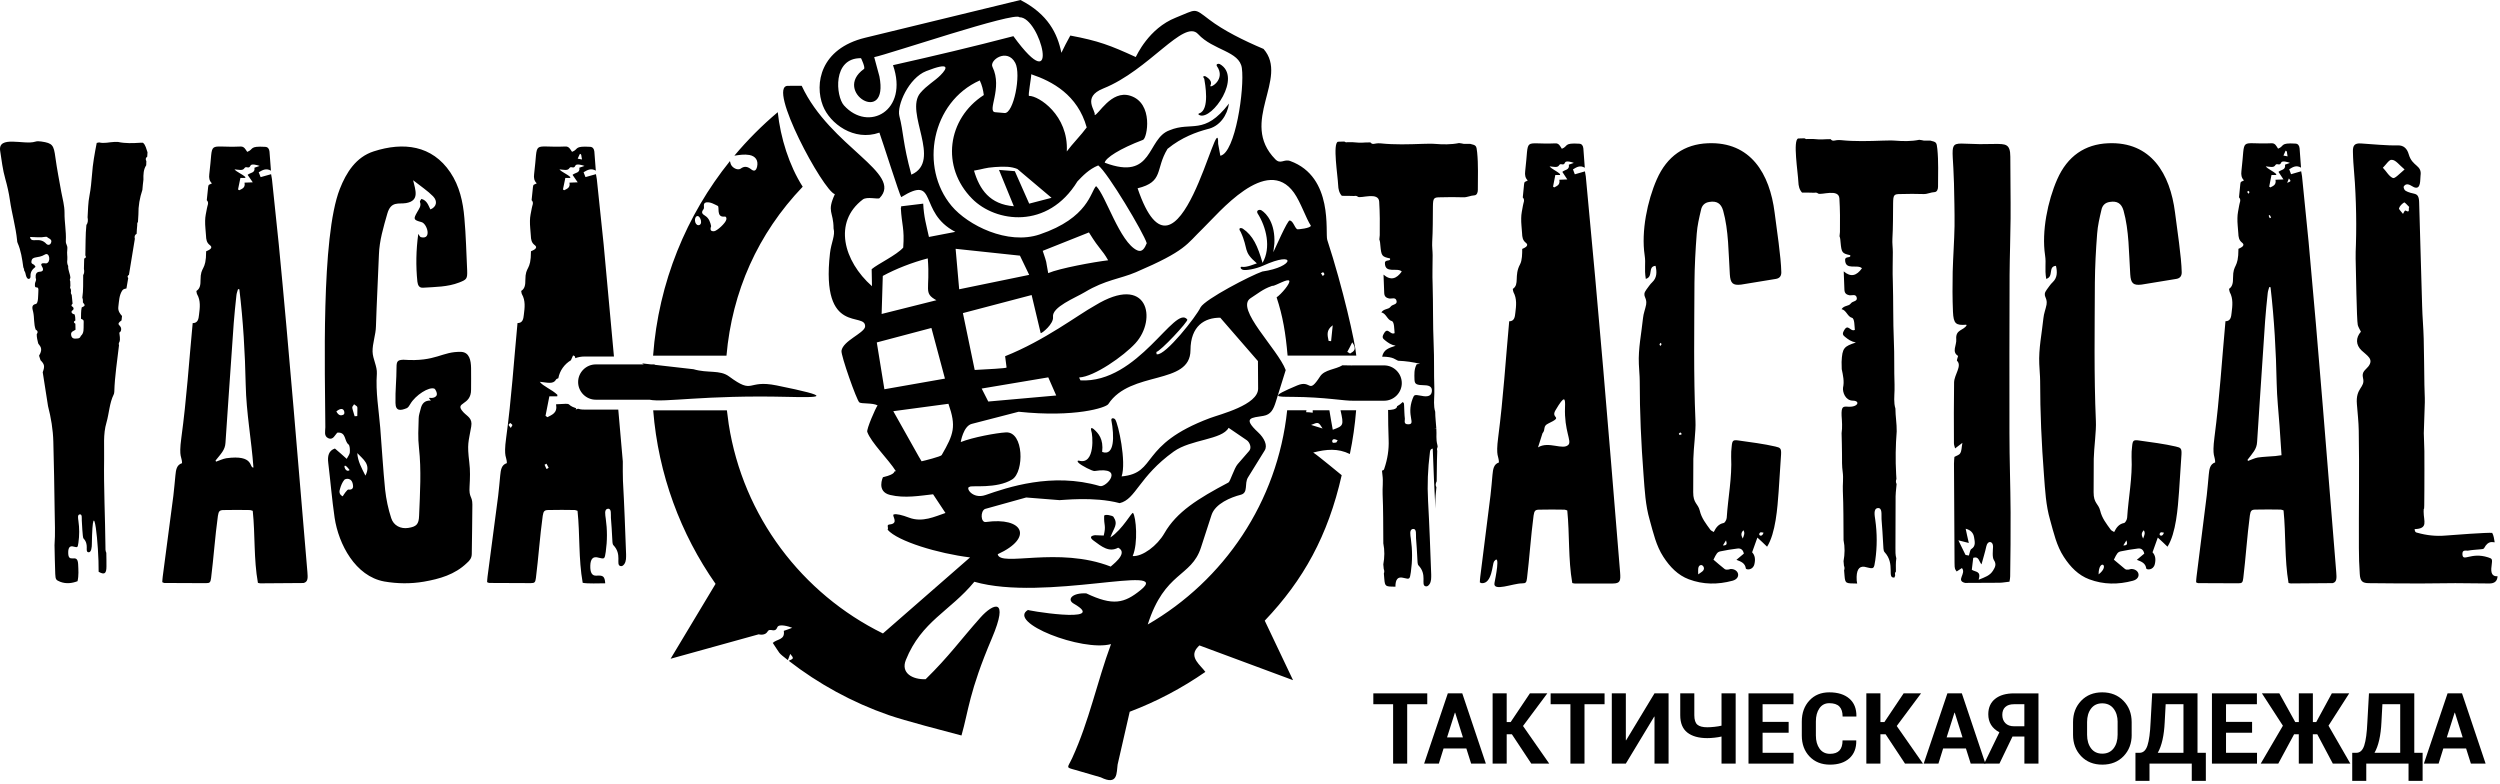 <svg width="705" height="221" viewBox="0 0 705 221" fill="none" xmlns="http://www.w3.org/2000/svg">
<path fill-rule="evenodd" clip-rule="evenodd" d="M181.053 102.469C181.23 102.568 181.387 102.666 181.535 102.764H168.009C165.275 102.764 163.032 105.007 163.032 107.742C163.032 110.476 165.275 112.719 168.009 112.719H183.168C187.348 113.585 198.503 111.352 221.885 111.913C231.496 112.139 235.47 112.031 219.032 108.696C210.386 106.945 212.786 111.47 205.586 106.148C202.979 104.22 199.595 105.312 195.572 104.122L184.604 102.873L184.614 102.764H183.62L181.053 102.469ZM390.32 103.04H381.309V103.059L378.565 103.01C376.627 104.201 373.518 104.22 372.269 106.148C368.807 111.47 369.957 106.945 365.806 108.696C357.907 112.021 359.816 111.883 364.439 111.913C373.754 111.972 379.214 113.113 381.791 113.004H390.329C393.064 113.004 395.307 110.762 395.307 108.027C395.297 105.283 393.054 103.04 390.32 103.04ZM356.658 175.025L364.636 191.807L338.244 182.009C337.998 182.226 337.752 182.471 337.516 182.767C335.372 185.442 338.559 187.587 339.916 189.475C333.335 194.039 326.184 197.827 318.58 200.709L315.167 215.611C314.832 217.854 315.334 221.651 310.426 219.212L303.255 217.126C300.372 216.329 301.031 216.654 302.389 213.703C307.16 203.315 309.353 192.348 313.308 181.635C305.202 183.858 283.778 175.487 289.936 171.976C287.929 171.897 313.209 176.186 302.802 170.235C300.756 169.064 302.359 167.116 306.343 167.333C313.859 170.903 317.026 170.166 321.679 166.379C330.974 158.814 294.559 169.743 274.767 164.057C267.911 172.389 259.855 175.173 255.448 186.121C253.973 189.79 257.297 191.659 261.025 191.541C267.646 185.059 270.852 180.465 276.489 174.14C280.02 170.166 284.722 168.218 279.696 180.032C273.233 195.24 273.154 200.384 271.138 207.408C266.495 206.188 255.123 203.227 250.599 201.653C240.339 198.082 230.837 192.869 222.416 186.337C223.931 185.708 223.852 185.619 222.849 184.399C222.672 184.881 222.495 185.354 222.18 186.15C219.17 183.799 220.154 184.567 217.921 181.301C219.141 180.14 221.433 180.524 221.029 177.897C221.905 177.592 222.652 177.356 223.4 177.042C222.583 176.687 219.642 175.792 219.209 176.884C218.462 178.743 217.183 176.845 216.436 178.124C215.786 179.225 214.311 178.979 213.937 178.881L189.109 185.767L201.789 164.647C191.942 150.571 185.647 133.829 184.201 115.719H204.986L205.497 119.615C209.54 145.603 226.184 167.421 248.985 178.635L273.557 157.191C264.626 156.099 253.146 152.656 250.313 149.391C250.658 148.731 249.851 147.994 250.884 147.895C253.687 147.63 251.326 145.298 252.045 145.072C252.802 144.836 254.425 145.249 256.323 145.967C260.14 147.413 263.632 145.653 266.623 144.659L263.131 139.387C259.422 139.79 255.143 140.577 251.002 139.573C247.087 138.629 248.975 134.586 248.995 134.576C253.294 133.563 251.651 132.737 252.654 132.894C250.559 129.55 245.651 124.828 244.569 121.798C244.303 121.061 246.92 115.031 247.48 114.323C246.093 113.545 242.926 113.939 242.326 113.467C241.588 112.886 237.103 100.207 237.299 98.918C237.722 96.125 243.506 94.039 243.949 92.2C244.441 87.596 231.387 95.111 234.053 71.415C234.388 68.405 235.607 66.388 235.066 64.431C235.047 59.532 233.089 59.866 235.43 54.761C232.135 53.797 216.209 24.238 222.161 24.208L226.076 24.189C234.122 41.481 254.868 48.869 248.031 55.873C247.638 56.276 244.51 55.351 243.309 56.256C234.919 62.63 237.85 73.589 245.897 80.71L245.808 75.91C247.598 74.385 252.782 71.985 254.71 69.821C255.104 64.381 254.287 63.477 254.032 58.607C254.061 58.607 254.081 58.607 254.11 58.607V58.184L260.347 57.427C260.514 61.145 261.232 63.486 261.96 66.821L269.406 65.385C258.714 59.856 264.685 49.075 254.14 55.587C253.786 55.322 248.71 39.327 247.992 37.399C240.831 39.937 234.014 34.871 232.046 29.786C229.686 23.687 231.26 13.732 243.978 10.643L287.762 0C295.552 3.994 298.228 9.502 299.31 14.893C300.058 13.329 300.874 11.755 301.828 10.024C309.816 11.529 313.091 12.788 320.282 16.083C320.528 15.709 323.872 8.027 331.584 4.968C337.595 2.587 336.503 2.095 341.018 5.538C344.982 8.558 350.589 11.371 356.324 13.801C363.603 22.133 349.31 34.389 359.639 44.914C361.144 46.449 362.068 44.767 363.839 45.406C376.204 49.902 373.646 65.719 374.286 67.647C378.683 81.084 382.194 96.666 382.47 100.276H363.101C362.55 93.97 361.773 89.209 360.003 83.848C361.232 83.052 364.026 79.796 363.554 79.166C363.082 78.527 359.904 80.484 358.852 80.651L358.822 80.563L358.448 80.73C356.245 81.487 354.632 82.816 352.655 84.094C348.189 86.986 360.337 98.426 362.57 104.358L359.806 113.221C359.098 115.503 358.38 116.91 356.284 117.274C353.009 117.834 350.235 117.697 354.779 121.907C356.55 123.549 357.514 125.625 356.648 127.012L351.937 134.626C350.825 136.416 352.123 138.964 349.861 139.534C347.136 140.223 342.69 142.023 341.647 145.239L338.667 154.417C335.942 162.827 328.446 161.096 323.666 176.107C345.139 163.703 360.268 141.551 362.983 115.69H368.423C368.393 115.847 368.374 116.083 368.325 116.231C368.944 116.231 369.564 116.31 370.184 116.388C370.184 116.152 370.184 115.926 370.184 115.69H370.164H374.886C375.21 117.628 375.496 119.408 375.84 121.189C378.84 120.087 379.007 120.028 378.024 115.69H382.43C382.096 119.88 381.506 124.002 380.66 128.035C377.266 126.373 374.069 126.668 370.331 127.612C372.033 128.743 378.329 134.016 378.358 134.006C374.492 151.073 367.567 163.565 356.658 175.025ZM404.78 143.439V142.072C404.74 140.508 404.898 138.983 405.065 137.419C404.74 136.819 404.868 136.268 405.143 135.717C405.183 133.74 405.222 131.753 405.222 129.815L405.301 127.14C405.045 126.068 405.596 126.481 405.34 125.477C404.878 123.648 405.183 122.802 405.045 120.795C404.848 120.834 404.642 120.913 404.425 121.002C404.632 120.884 404.839 120.795 405.035 120.726C404.937 119.182 404.73 117.638 404.73 116.123C404.209 114.421 404.445 112.67 404.484 110.919C404.484 110.408 404.484 109.857 404.484 109.355C404.327 105.253 404.484 101.112 404.288 97.01C404.042 91.432 404.17 85.855 404.002 80.287C403.884 77.523 404.002 74.759 404.002 71.995C404.002 70.756 403.806 69.506 403.884 68.218C404.081 64.903 404.042 61.588 404.081 58.263C404.12 55.863 404.278 55.637 406.176 55.637C408.35 55.587 410.524 55.548 412.649 55.637C413.731 55.686 414.705 55.125 415.787 55.086C416.475 55.036 416.751 54.299 416.751 53.561C416.751 50.01 416.908 46.42 416.554 42.918C416.357 40.98 416.229 40.98 414.587 40.567H412.777C412.334 40.478 411.891 40.38 411.449 40.34C409.157 40.803 406.826 40.754 404.534 40.567C403.412 40.478 402.32 40.567 401.238 40.567C397.254 40.704 393.271 40.842 389.336 40.429C387.516 40.262 387.211 41.039 386.444 40.154C383.994 40.154 384.349 40.38 381.457 40.104C380.935 40.104 380.414 40.104 379.893 40.104C379.607 40.193 379.371 40.104 379.086 39.917L377.315 39.967C375.761 40.37 377.266 49.705 377.355 52.135C377.394 53.335 377.64 54.397 378.397 55.223C379.568 55.223 380.689 55.223 381.86 55.273C382.263 55.184 382.627 55.223 382.942 55.499C383.817 56.01 388.775 54.023 388.933 56.886C389.129 60.014 389.129 63.152 389.09 66.329C389.051 66.693 389.011 67.116 388.972 67.529C389.169 68.041 389.218 68.592 389.257 69.192C389.542 72.192 389.66 72.369 391.992 72.88C392.297 73.815 390.546 73.067 390.546 74.169C390.546 77.307 394.057 75.32 395.297 76.569C393.812 78.645 392.198 79.195 390.152 77.445C390.231 79.382 390.31 80.996 390.349 82.609C390.388 83.671 390.949 83.986 391.716 84.173C392.484 84.311 393.644 83.661 393.851 84.96C393.969 85.973 392.641 85.786 392.159 86.485C391.52 87.36 390.31 86.947 389.542 88.098C390.91 88.373 391.195 90.222 392.474 90.537C393.231 90.754 393.162 92.888 393.28 93.951C391.923 94.59 391.372 91.875 390.142 94.275C389.7 95.102 389.946 95.475 390.546 95.938C391.392 96.626 392.198 97.226 393.566 97.502C391.638 98.151 390.231 98.495 389.759 100.581C393.084 100.581 393.477 101.476 394.303 101.732C396.408 101.82 398.553 102.115 400.461 102.607C400.146 102.636 399.832 102.676 399.517 102.715C398.72 104.122 398.848 105.617 398.887 107.073C398.946 108.401 399.468 108.598 401.838 108.647C403.294 108.686 403.934 109.257 403.776 110.457C403.619 111.608 402.665 112.011 400.855 111.617C398.818 111.253 398.818 111.253 398.346 112.473C396.536 117.264 399.409 119.644 397.127 119.654C395.749 119.664 396.202 118.651 396.172 118.07C396.025 116.9 396.035 115.749 395.966 114.578C395.907 113.978 396.054 113.663 395.562 113.378C395.09 113.85 394.549 114.254 393.959 114.578C393.998 115.513 392.07 115.631 391.441 115.611C391.451 118.434 391.49 121.257 391.598 124.061C391.706 126.805 391.274 129.471 390.398 132.068C390.31 132.343 390.28 132.619 389.719 132.717C389.749 133.16 389.798 133.593 389.857 134.035C390.103 135.786 389.818 137.586 389.897 139.337C390.093 143.764 390.054 148.23 390.093 152.696C390.093 152.883 390.093 153.02 390.093 153.207C390.497 155.184 390.457 157.171 390.093 159.149C390.133 159.611 390.172 160.024 390.211 160.437C390.408 160.899 390.408 161.313 390.251 161.726C390.29 162.237 390.329 162.739 390.369 163.201C390.546 165.533 390.792 165.385 393.507 165.454C393.516 163.398 394.146 162.493 395.848 162.975C397.549 163.388 397.55 163.388 397.864 161.313C398.307 158.194 398.307 155.076 397.864 151.948C397.736 150.974 397.363 149.312 398.435 149.174C399.576 149.036 399.251 150.768 399.32 151.741C399.507 153.679 399.576 155.627 399.694 157.565C399.753 158.185 399.694 159.09 400.009 159.434C402.556 162.09 400.609 164.893 401.966 165.326C402.468 165.464 402.783 165.188 403.097 164.775C403.668 163.939 403.599 162.906 403.599 162.001C403.343 155.066 403.097 148.131 402.714 141.265C402.458 136.691 402.655 132.186 403.215 127.75C403.274 127.199 403.274 126.638 404.032 126.5C404.229 132.147 404.484 137.793 404.78 143.439ZM433.719 126.166C436.71 124.297 440.772 127.071 442.307 125.409C443.271 124.356 441.087 121.444 441.333 114.864C441.431 112.267 441.293 111.194 438.628 115.729C437.221 118.12 441.048 117.323 436.601 119.438C434.988 120.205 435.952 121.08 434.978 122.202L433.719 126.166ZM456.865 161.372C457.052 163.782 456.934 164.549 454.77 164.549C451.189 164.549 447.609 164.549 444.067 164.549C443.822 164.549 443.585 164.46 443.379 164.411C442.208 157.634 442.651 150.768 441.972 143.951C441.648 143.862 441.412 143.725 441.205 143.725C438.834 143.675 436.503 143.675 434.122 143.725C432.952 143.725 432.676 144 432.47 145.387C431.693 151.289 431.309 157.339 430.621 163.034C430.463 164.273 430.296 164.51 429.214 164.51C426.627 164.51 420.961 166.949 421.443 164.401C421.64 163.359 423.263 155.666 421.305 158.362C420.843 159.001 420.794 164.608 417.872 164.46C417.754 164.451 417.626 164.372 417.312 164.234C417.351 163.723 417.351 163.172 417.43 162.67C418.394 154.978 419.358 147.325 420.322 139.672C420.567 137.734 420.686 135.796 420.882 133.868C421.04 132.393 421.168 130.917 422.692 130.415C422.692 128.478 421.748 128.969 422.495 123.274C423.961 111.972 424.561 101.8 425.594 90.606C427.04 90.606 427.207 89.406 427.325 88.206C427.571 86.229 427.807 84.242 426.804 82.402C426.686 82.176 426.686 81.852 426.607 81.478C428.594 80.16 426.892 77.769 428.663 74.523C429.253 73.431 429.263 71.533 429.263 70.195C429.539 70.038 431.486 69.398 430.266 68.444C429.381 67.755 429.263 66.831 429.224 65.768C429.145 64.342 428.939 62.955 428.978 61.529C428.978 60.329 429.263 59.178 429.46 58.027C429.539 57.24 430.148 56.414 429.421 55.676C430.03 50.295 429.499 51.731 430.827 50.885C430.099 50.197 429.981 49.321 430.099 48.308C431.299 38.255 429.204 40.852 438.628 40.429C439.631 40.38 439.956 41.216 440.438 41.954C442.326 41.236 440.851 40.232 445.386 40.527C446.074 40.577 446.428 41.078 446.507 41.865C446.625 43.567 446.753 45.279 446.91 47.305C445.582 46.518 444.618 47.118 443.576 47.767C443.733 48.23 443.9 48.643 444.097 49.154C445.061 48.879 445.946 48.603 446.95 48.328C447.028 48.928 447.146 49.341 447.196 49.754C451.091 90.734 453.166 116.093 456.865 161.372ZM276.833 109.571L295.611 106.414L297.854 111.529L278.692 113.231L276.833 109.571ZM290.811 20.942C290.85 21.857 289.837 27.051 290.191 27.041C292.857 26.982 301.376 32.461 300.835 42.711C302.369 40.616 304.937 38.029 306.452 35.934C303.904 26.746 296.703 22.91 290.811 20.942ZM277.433 26.805C277.256 25.369 276.912 23.962 276.292 22.683C262.678 28.763 259.235 47.197 268.354 58.076C272.928 63.535 284.152 69.162 293.182 66.113C307.002 61.45 307.543 53.994 309.098 52.479C311.763 54.938 315.777 68.385 320.705 70.598C322.102 71.228 322.81 69.978 323.381 68.582C322.574 65.778 312.363 48.623 309.707 46.646C307.081 47.708 305.291 49.626 303.835 51.151C295.474 64.795 280.758 62.748 274.138 56.04C265.285 47.098 267.095 33.484 277.433 26.805ZM219.328 31.635C214.901 35.363 210.809 39.465 207.091 43.901C208.556 43.685 209.904 43.459 211.33 43.705C213.042 44.029 213.898 45.219 213.504 46.99C213.239 48.111 212.717 48.436 211.861 47.777C210.878 46.99 209.953 46.724 208.832 47.58C207.976 48.111 206.461 47.315 206.068 46.262C205.979 45.977 205.91 45.711 205.841 45.426C193.575 60.663 185.706 79.599 184.171 100.295H204.868C206.451 82.245 213.662 65.945 226.361 52.656C222.534 46.656 220.105 38.904 219.328 31.635ZM375.83 91.728C375.673 93.272 375.525 94.747 375.368 96.213C375.132 96.213 374.905 96.134 374.669 96.134C374.364 94.59 373.892 93.124 375.83 91.728ZM373.509 77.327C373.351 77.484 373.204 77.71 373.046 77.868C372.889 77.553 372.663 77.327 372.505 77.091C373.145 76.668 373.174 76.658 373.509 77.327ZM376.843 124.779C376.528 124.779 376.223 124.936 375.919 124.858C375.555 124.72 375.574 123.854 376.223 123.854C376.607 123.854 376.922 124.09 377.227 124.159C377.069 124.395 376.991 124.543 376.843 124.779ZM379.932 99.233C380.394 98.456 380.788 97.61 381.329 96.528C382.726 98.544 381.791 99.085 380.709 99.705C380.473 99.548 380.247 99.39 379.932 99.233ZM372.967 120.834C371.728 120.451 370.951 120.215 369.721 119.831C371.807 118.975 371.807 118.975 372.967 120.834ZM196.919 63.506C195.818 63.417 195.651 61.175 196.595 60.939C197.529 60.712 198.385 63.506 196.919 63.506ZM201.326 65.218C200.667 65.218 200.077 65.09 200.539 63.772C200.343 62.788 199.949 61.539 198.897 60.88C198.041 60.348 197.647 59.955 198.365 59.04C198.828 58.509 197.972 57.26 199.221 57.063C200.402 56.935 201.395 57.584 202.379 58.047C203.018 58.253 201.838 61.391 204.356 61.076C204.75 61.007 204.946 61.47 204.818 61.932C204.622 62.916 202.182 65.159 201.326 65.218ZM259.54 26.205C261.399 24.012 263.583 22.87 265.236 21.198C267.193 19.211 268.029 17.372 261.203 20.047C256.225 21.995 252.871 29.776 253.618 32.688C254.828 37.36 254.543 40.232 257.002 49.252C265.816 45.397 254.937 31.655 259.54 26.205ZM277.768 143.528C276.42 144.167 276.548 147.413 278.004 147.207C288.539 145.721 291.569 151.623 281.358 156.286C282.017 160.014 298.385 153.974 313.259 159.788C312.954 159.778 318.551 156.07 315.324 154.447C312.767 155.863 310.662 154.142 308.399 152.46C307.494 151.791 307.199 151.151 308.763 150.925L311.252 151.023C311.97 148.033 311.271 148.387 311.37 145.456C311.576 144.895 313.77 145.407 313.986 145.731C315.423 147.905 314.124 148.751 313.121 151.564C316.613 149.282 319.2 144.226 319.525 144.659C320.351 145.761 321.01 153.128 319.416 156.807C322.19 157.014 326.351 153.876 328.358 150.374C331.811 144.354 337.791 140.626 346.428 136.062C346.92 135.806 348.022 132.039 349.025 130.888L352.271 127.15C353.078 126.225 352.35 124.661 351.602 124.149L346.467 120.648C344.618 124.041 335.814 123.874 331.004 127.327C321.118 134.429 320.331 140.813 315.737 141.885C308.429 139.937 299.3 141.088 298.789 141.039L289.385 140.292L277.768 143.528ZM310.16 137.065C311.97 137.596 317.301 131.458 308.694 132.825C308.084 132.924 304.927 131.281 304.169 130.533C303.707 130.081 303.874 129.796 304.287 129.914C308.93 131.193 308.153 122.408 307.73 121.474C307.425 120.244 308.212 120.825 308.448 121.031C309.717 122.162 311.232 123.756 310.809 127.445C314.35 128.773 314.242 122.93 313.396 118.454C313.357 117.706 314.223 117.923 314.478 118.277C315.364 119.487 317.685 130.258 316.298 134.35C326.577 133.376 320.961 125.487 341.234 117.893C344.077 116.831 354.819 114.185 354.789 109.571L354.74 101.83L344.116 89.593C339.719 89.564 335.745 91.895 335.716 98.751C335.676 108.745 318.816 104.368 312.54 113.959C311.891 114.952 303.166 117.785 287.26 116.113L274.03 119.536C271.659 120.146 270.921 124.661 270.931 124.661C274.325 123.313 280.974 122.084 283.66 121.936C288.755 121.641 288.863 133.052 285.44 135.196C281.073 137.931 273.715 136.799 273.459 137.281C272.102 137.419 274.217 140.872 277.905 139.603C283.975 137.498 296.674 133.101 310.16 137.065ZM355.97 76.569C365.078 75.271 365.728 70.569 356.196 74.917C354.15 75.851 351.169 76.372 350.422 76.067C349.684 75.763 349.723 75.133 350.235 75.241C351.523 75.507 354.032 74.356 354.435 74.267C350.373 70.805 352.173 70.382 349.881 65.414C348.927 64.076 350.127 64.244 350.461 64.47C353.363 66.437 354.661 69.359 356.038 74.13C358.517 69.811 357.111 64.047 354.612 60.122C354.189 59.237 355.261 59.011 355.724 59.306C357.229 60.25 359.639 63.034 359.373 68.66C359.334 69.467 359.127 70.323 359.078 71.129C359.58 70.106 363.062 62.119 363.682 62.168C364.665 62.247 365.069 64.185 365.787 64.637C365.993 64.765 369.741 64.322 369.653 63.624C368.334 61.676 366.81 57.033 364.911 54.358C357.209 43.518 343.634 60.161 339.168 64.47C334.555 68.916 334.575 70.657 320.311 76.766C315.944 78.635 311.675 78.92 305.97 82.353C303.215 84.016 296.585 86.573 296.949 89.377C297.195 91.305 293.86 94.01 293.477 93.951L290.919 83.199L271.541 88.294L274.866 104.328C278.023 104.161 283.886 103.866 283.857 103.64L283.443 100.453C294.618 96.007 303.953 88.816 308.793 86.15C323.774 76.992 326.391 90.036 320.174 96.813C316.908 100.384 308.557 106.247 304.346 106.443C304.258 106.532 304.701 107.142 304.661 107.26C320.99 108.194 331.407 85.609 334.821 90.114C335.175 90.577 327.237 99.135 326.017 99.282C326.371 99.499 325.918 99.862 326.263 99.912C328.663 100.286 337.349 89.268 338.568 86.652C339.896 84.34 352.684 77.7 355.97 76.569ZM329.243 41.973C325.722 47.738 328.279 51.269 320.803 53.099C332.165 86.553 343.733 28.418 343.516 40.547L344.136 43.921C348.366 43.134 351.002 24.995 350.205 19.201C349.546 14.381 342.129 14.253 337.85 9.601C333.866 5.272 323.99 19.811 311.134 24.946C304.878 27.445 309.235 31.35 308.675 32.451C309.688 32.56 313.308 25.29 318.718 26.992C325.397 29.087 323.499 39.003 322.338 39.435C315.757 41.924 311.754 44.541 311.527 45.879C325.427 51.171 323.282 39.042 329.814 36.74C336.05 34.124 339.523 38.353 346.576 29.205C346.094 32.51 343.979 35.678 340.457 36.425C337.536 37.203 333.237 38.688 329.243 41.973ZM267.459 113.87L251.907 115.955L259.117 128.792C259.383 129.196 259.638 129.619 259.884 130.081C260.593 129.943 265.314 128.743 265.55 128.34C268.983 122.399 269.701 120.274 267.459 113.87ZM247.254 96.567L262.658 92.485L266.475 106.768L249.398 109.768L247.254 96.567ZM248.946 77.809C252.566 75.841 257.189 74.021 261.635 72.861C262.353 81.871 260.278 82.56 264.065 84.665L248.621 88.54L248.946 77.809ZM290.231 77.513L270.488 81.576L269.485 70.165L287.624 72.093L290.231 77.513ZM295.592 77.022C294.736 72.605 295.474 75.074 294.047 70.736L307.081 65.542C310.396 70.883 310.573 70.047 312.501 73.402C308.547 73.864 298.759 75.654 295.592 77.022ZM274.669 48.121C277.433 47.649 277.679 47.315 280.522 47.108C283.217 46.911 285.135 46.941 286.896 47.649L296.536 55.784L290.231 57.427L286.178 48.269L281.712 47.915L285.903 58.165C279.105 57.624 276.243 53.433 274.669 48.121ZM280.65 31.645C278.2 31.438 282.843 24.936 279.873 18.857C278.938 16.949 284.043 13.457 286.306 17.736C288.027 20.982 285.834 32.087 283.286 31.871L280.65 31.645ZM251.828 18.375C256.304 31.261 244.874 37.37 237.998 29.727C235.696 27.159 234.693 16.299 242.808 16.408C242.828 16.408 244.146 19.192 243.614 19.467C234.604 25.93 250.756 35.678 247.992 21.533L246.526 16.113C250.392 15.365 286.365 3.158 287.476 4.869C293.428 4.682 299.418 28.969 285.775 10.201C274.079 13.25 263.809 15.68 251.828 18.375ZM338.362 32.51C337.811 32.304 337.85 32.068 338.224 31.95C341.215 30.956 339.828 23.549 339.601 22.201C338.883 21.297 339.788 21.415 340.034 21.562C342.238 22.91 341.333 23.952 341.313 24.218C341.264 24.976 345.789 22.379 343.152 18.621C342.838 18.021 343.634 17.873 343.988 18.07C350.353 21.69 341.854 33.819 338.362 32.51ZM41.519 44.187C41.558 43.773 41.558 43.36 41.597 42.947C41.224 41.983 41.096 40.891 40.309 40.252C40.063 40.252 39.846 40.252 39.601 40.252C37.476 40.39 35.351 40.478 33.276 40.026C32.902 40.026 32.567 40.026 32.233 40.026C30.816 40.075 29.4 40.527 27.944 40.163C27.737 40.213 27.482 40.252 27.275 40.301C26.695 43.272 26.154 46.203 25.947 49.262C25.78 51.23 25.613 53.197 25.239 55.115C24.826 57.171 24.826 59.227 24.698 61.283C24.826 62.011 24.865 62.788 24.363 63.427C24.068 66.26 24.157 69.142 24.068 72.025C24.363 72.477 24.196 72.713 23.822 72.89L23.744 72.841L23.665 75.812C23.793 76.451 23.793 77.051 23.459 77.592C23.419 79.697 23.537 81.842 23.213 83.947C23.38 84.36 23.419 84.812 23.38 85.275C24.088 86.14 24.049 86.239 23.045 86.691C22.799 87.744 22.878 88.836 22.839 89.888C23.547 90.282 23.665 90.046 23.586 91.531C23.547 92.672 23.754 93.911 22.799 94.728C22.701 94.875 22.632 95.426 21.796 95.456C21.127 95.505 20.301 95.643 20.084 94.59C19.839 93.449 20.753 93.4 21.294 92.987C21.294 92.397 21.255 91.846 21.255 91.295C20.714 90.97 20.714 90.655 21.255 90.38C21.216 89.79 21.255 89.19 21.009 88.639C20.163 88.521 19.819 87.783 20.635 87.409C20.675 87.272 20.714 87.085 20.763 86.957C20.684 86.819 20.635 86.681 20.596 86.593C20.094 86.367 20.016 86.042 20.468 85.629C20.389 84.802 20.301 83.986 20.222 83.16C20.016 82.884 19.927 82.57 20.016 82.245C20.084 80.966 19.573 81.684 19.848 80.553C19.848 80.14 19.848 79.727 19.809 79.314C19.642 78.999 19.681 78.674 19.848 78.399C19.809 77.209 19.14 76.205 19.229 75.015C18.934 74.464 18.894 73.874 18.983 73.234C19.061 72.005 18.816 71.838 18.983 70.264C19.111 69.014 18.491 69.064 18.57 67.844C18.698 65.237 18.157 62.63 18.196 59.984C18.196 57.968 17.655 56.099 17.281 54.132C16.701 50.885 16.071 47.688 15.619 44.393C15.156 40.921 14.832 40.37 11.664 39.908C11.084 39.819 10.454 39.77 9.913 39.957C6.815 40.941 -0.661 38.068 0.047 42.564C0.46 45.219 0.755 47.866 1.503 50.472C2.044 52.39 2.506 54.407 2.791 56.414C3.333 60.25 4.454 63.959 4.828 67.844C4.828 68.07 4.867 68.296 4.956 68.483C5.91 70.628 6.244 73.008 6.579 75.389C6.746 75.664 6.825 75.979 6.825 76.304C7.238 76.805 7.198 77.494 7.444 78.045C7.907 79.136 8.674 78.576 8.605 77.907C8.526 76.628 9.185 75.9 10.021 75.251C9.854 75.025 9.776 74.799 9.648 74.7C9.313 74.425 8.772 74.425 8.861 73.736C9.067 72.054 10.582 73.028 12.687 71.769C13.995 70.992 14.458 74.071 12.982 74.287C12.923 74.297 11.054 73.864 11.812 75.113C12.431 76.077 12.107 76.579 11.271 76.618C10.228 76.668 9.982 77.307 10.061 78.399C10.395 79.038 9.894 79.451 9.854 80.002C9.667 82.117 11.054 79.894 10.808 82.383C10.73 83.179 10.867 85.56 10.1 85.717C8.723 85.993 9.146 87.085 9.353 87.96C9.726 89.603 9.48 91.393 10.061 92.947C10.641 93.262 10.769 93.675 10.356 94.275C10.356 95.141 10.562 96.016 10.769 96.833C11.094 97.502 12.343 98.131 11.015 100.305C11.143 100.718 11.31 101.131 11.428 101.584C12.55 102.725 12.677 103.276 12.048 104.968L13.543 114.519C14.379 117.765 14.96 121.149 15.038 124.572C15.205 131.015 15.333 137.468 15.412 143.961C15.451 147.207 15.619 150.453 15.373 153.748C15.412 156.443 15.501 159.139 15.579 161.844C15.658 163.447 15.786 163.585 17.035 164.087C18.658 164.687 20.281 164.5 21.865 163.9C22.239 162.296 22.111 160.654 22.032 159.05C21.845 155.656 19.12 159.365 19.238 155.617C19.278 154.338 19.779 153.837 20.783 154.151C21.904 154.427 21.904 154.427 22.111 153.05C22.406 150.994 22.406 148.938 22.111 146.882C22.032 146.243 21.776 145.141 22.485 145.053C23.232 144.964 23.026 146.105 23.065 146.744C23.114 147.315 23.272 151.555 23.527 151.82C25.209 153.571 23.921 155.42 24.816 155.706C25.829 156.03 25.898 154.024 25.898 153.512C26.036 145.436 26.557 145.692 27.029 148.879C27.472 151.889 27.855 157.516 27.816 161.244C29.439 162.159 30.02 161.795 30.02 159.739C30.059 158.46 29.98 157.181 29.98 155.902C29.685 155.312 29.734 154.673 29.734 154.024C29.656 145.839 29.233 137.655 29.36 129.471C29.439 125.999 29.026 122.477 30.029 119.143C30.777 116.536 30.866 113.654 32.066 111.234C32.194 111.008 32.194 110.683 32.233 110.457C32.361 106.02 33.069 101.722 33.561 97.335C33.433 97.01 33.482 96.695 33.689 96.42C33.984 95.662 33.699 94.393 33.649 93.813C34.043 93.528 34.239 93.213 34.151 92.583C33.994 91.55 32.508 91.609 34.279 90.341C34.318 89.927 34.358 89.514 34.407 89.111C33.826 88.472 33.246 87.695 33.364 86.593C33.571 84.989 33.571 83.209 34.535 81.842C34.83 81.478 35.282 81.428 35.656 81.34C35.823 80.376 35.99 79.422 36.158 78.418C35.823 78.005 35.99 77.73 36.364 77.504C36.905 74.12 37.446 70.736 38.027 67.352C37.859 66.713 37.987 66.211 38.528 65.936C38.568 65.109 38.607 64.332 38.696 63.516C38.656 63.152 38.696 62.827 38.902 62.601C38.941 61.873 38.981 61.184 39.03 60.496C38.991 58.076 39.404 55.784 40.151 53.551C40.23 52.587 40.319 51.633 40.447 50.669C40.407 49.203 40.447 47.787 41.233 46.597C41.233 46.233 41.273 45.819 41.273 45.456C41.017 44.964 41.017 44.511 41.519 44.187ZM153.569 131.055C153.776 130.976 153.972 130.819 154.11 130.75C154.317 131.134 154.513 131.527 154.72 131.911C153.874 132.55 154.169 132.216 153.569 131.055ZM143.899 119.28C144.844 120.008 144.46 119.851 144.037 120.677C143.772 120.293 143.496 120.057 143.427 119.821C143.427 119.674 143.831 119.28 143.899 119.28ZM13.13 68.828C11.104 66.526 8.792 68.847 8.467 66.821C10.012 66.87 11.418 67.047 12.884 66.772C13.13 66.683 13.425 66.959 13.671 67.136C14.173 67.411 14.714 67.687 14.379 68.503C14.133 69.152 13.464 69.152 13.13 68.828ZM86.689 161.322C84.082 130.661 81.584 99.499 78.613 68.877C77.993 62.798 77.324 56.669 76.695 50.541C76.656 50.128 76.528 49.715 76.449 49.125C75.406 49.4 74.491 49.675 73.498 49.951C73.291 49.449 73.124 49.036 72.957 48.584C74.039 47.944 75.042 47.354 76.41 48.131C76.242 46.115 76.115 44.432 75.996 42.741C75.918 41.964 75.534 41.462 74.836 41.413C70.144 41.118 71.659 42.121 69.711 42.829C69.209 42.101 68.875 41.275 67.842 41.324C58.094 41.747 60.258 39.17 59.018 49.144C58.89 50.148 59.018 51.023 59.766 51.702C58.408 52.528 58.94 51.082 58.31 56.453C59.058 57.181 58.438 58.007 58.349 58.784C58.143 59.925 57.848 61.066 57.848 62.257C57.808 63.673 58.015 65.04 58.094 66.467C58.133 67.519 58.261 68.434 59.176 69.123C60.435 70.067 58.418 70.707 58.133 70.864C58.133 76.589 56.549 74.867 56.549 78.999C56.549 80.189 56.471 81.379 55.379 82.058C55.457 82.422 55.457 82.747 55.585 82.973C56.628 84.802 56.372 86.77 56.126 88.737C55.998 89.927 55.831 91.118 54.336 91.118C53.274 102.253 52.654 112.296 51.129 123.53C50.362 129.196 51.336 128.724 51.336 130.612C49.752 131.114 49.624 132.58 49.467 134.045C49.26 135.963 49.132 137.882 48.886 139.81C47.883 147.403 46.89 154.988 45.886 162.621C45.807 163.123 45.807 163.673 45.758 164.175C46.093 164.313 46.221 164.401 46.339 164.401C50.254 164.401 54.169 164.451 58.074 164.451C59.195 164.451 59.363 164.224 59.53 162.985C60.238 157.348 60.641 151.328 61.448 145.475C61.654 144.108 61.95 143.833 63.16 143.833C65.619 143.784 68.029 143.784 70.488 143.833C70.695 143.833 70.95 143.97 71.275 144.059C71.983 150.827 71.521 157.634 72.731 164.362C72.937 164.411 73.193 164.5 73.439 164.5L85.597 164.411C86.915 164.096 86.807 162.887 86.689 161.322ZM63.789 129.225C62.786 129.412 61.871 129.865 60.917 130.189C60.877 130.101 60.838 129.963 60.789 129.865C62.264 127.996 63.474 126.923 63.583 124.877C63.878 120.579 64.163 116.329 64.458 112.031C64.92 105.037 65.412 98.082 65.914 91.088C66.12 88.531 66.376 85.924 66.661 83.366C66.701 82.727 66.957 82.137 67.124 81.537C67.252 81.537 67.37 81.586 67.498 81.586C68.58 90.508 69.101 99.518 69.288 108.47C69.455 116.467 70.911 124.051 71.472 131.842C70.183 132.019 71.816 128.123 63.789 129.225ZM69.829 49.312C70.291 49.951 70.704 50.541 71.285 51.417C70.37 51.466 69.701 51.466 68.953 51.505C69.249 52.971 68.245 53.246 67.458 53.65C67.33 53.561 67.252 53.512 67.124 53.423C67.33 52.371 67.537 51.318 67.793 50.177C68.294 50.177 68.707 50.177 69.17 50.177C69.17 50.089 69.209 49.951 69.17 49.902C68.235 49.046 66.681 48.475 66.13 47.757C67.379 47.866 68.442 48.21 68.924 47.433C69.386 46.675 70.163 47.816 70.635 46.705C70.901 46.056 72.721 46.597 73.213 46.793C72.75 46.98 72.298 47.108 71.757 47.295C71.993 48.849 70.576 48.623 69.829 49.312ZM117.95 65.955C117.33 70.529 117.242 75.005 117.704 79.442C117.832 80.445 118.206 81.222 119.327 81.133C122.741 80.907 126.193 80.947 129.489 79.668C131.613 78.841 131.82 78.615 131.741 76.284C131.495 71.346 131.407 66.408 130.954 61.47C130.581 56.945 129.577 52.459 127 48.623C121.836 40.941 113.76 39.986 105.398 42.682C100.401 44.285 97.657 48.623 95.827 53.286C90.476 66.919 91.686 105.283 91.745 120.49C91.745 121.543 91.283 122.959 92.532 123.549C93.988 124.238 94.45 122.585 95.158 121.995C97.696 121.808 97.027 124.376 98.277 125.33C98.69 125.694 98.69 126.835 98.65 127.573C98.611 128.123 98.149 128.674 97.775 129.402C96.565 128.301 95.572 127.435 94.44 126.481C92.689 127.071 92.316 128.586 92.571 130.553C93.191 135.668 93.614 140.882 94.362 146.007C95.493 153.492 100.215 162.483 108.35 163.978C112.058 164.618 115.806 164.667 119.544 164.028C123.96 163.25 128.239 162.06 131.663 158.765C132.499 158.037 133.04 157.348 133.04 156.158C133.079 151.545 133.207 146.921 133.207 142.308C133.207 139.78 132.194 140.478 132.42 137.144C132.548 134.901 132.627 132.619 132.341 130.376C131.702 125.045 132.086 124.868 132.882 120.313C133.305 117.923 131.83 117.47 130.718 116.29C127.826 113.221 132.902 114.598 132.843 109.847C132.843 107.84 132.882 105.774 132.843 103.768C132.804 101.574 132.341 99.371 130.099 99.233C124.541 99.046 123.085 102.105 113.779 101.446C112.156 101.495 111.822 101.859 111.822 103.551C111.822 107.161 111.448 109.985 111.527 113.644C111.556 116.034 113.012 115.798 114.694 115.109C115.157 114.923 115.442 114.332 115.737 113.88C117.153 111.47 121 108.932 122.544 109.621C122.75 109.709 123.537 111.067 123.036 111.647C121.924 112.945 120.095 111.391 121.521 112.955C119.691 112.867 118.944 113.87 118.609 115.375C118.403 116.241 118.068 117.116 118.068 117.982C117.989 120.726 117.822 123.51 118.147 126.254C118.855 132.658 118.442 139.013 118.186 145.407C118.108 147.876 117.439 148.515 115.107 148.879C113.022 149.204 110.986 148.24 110.317 146.095C109.481 143.538 108.9 140.793 108.605 138.098C108.025 132.294 107.69 126.441 107.228 120.638C106.815 115.562 105.9 110.535 106.274 105.371C106.402 103.315 105.113 101.25 105.064 99.144C105.025 96.813 105.979 94.354 106.018 92.023C106.225 85.304 106.599 78.586 106.854 71.857C106.982 67.834 108.143 64.037 109.225 60.24C110.268 56.62 112.412 57.624 114.507 57.27C118.422 56.601 117.124 53.561 116.504 50.826C118.708 52.568 120.586 53.797 122.121 55.351C123.498 56.768 123.075 58.371 121.373 59.06C120.793 57.919 120.419 56.502 118.835 56.089C118.668 56.414 118.334 56.728 118.422 56.915C118.885 58.106 118.127 58.932 117.635 59.837C116.514 61.804 116.593 62.03 118.845 62.63C120.459 63.034 121.865 67.696 118.678 66.88C118.373 66.772 118.206 66.27 117.95 65.955ZM96.644 139.967C95.562 139.416 95.64 138.55 95.896 137.822C96.142 136.957 96.516 135.993 97.106 135.304C97.362 134.99 99.398 134.409 99.565 137.085C99.605 137.813 99.103 138.177 98.277 138.049C97.883 137.99 96.87 139.593 96.644 139.967ZM103.048 134.124C101.965 131.979 100.883 130.051 100.756 127.769C102.339 129.501 104.72 130.917 103.048 134.124ZM100.008 117.382C99.024 114.136 99.27 115.09 99.841 113.998C101.07 115.011 100.756 114.027 100.756 117.333C100.51 117.342 100.264 117.342 100.008 117.382ZM94.853 116.014C97.136 114.165 97.372 116.654 96.939 116.88C96.014 117.431 95.345 116.978 94.853 116.014ZM98.591 132.56C96.191 129.265 97.175 133.73 98.591 132.56V132.56ZM175.633 130.15L174.354 115.503H164.803C162.707 115.503 163.524 115.001 162.353 115.483L162.491 115.129C159.019 113.988 162.304 113.654 156.805 114.008C157.277 116.487 155.654 116.949 154.376 117.647C154.169 117.49 154.041 117.411 153.835 117.264C154.169 115.483 154.513 113.703 154.917 111.765C155.723 111.765 156.402 111.765 157.15 111.765C157.15 111.608 157.218 111.381 157.15 111.303C155.586 109.817 153.116 108.902 152.212 107.663C154.287 107.86 155.969 108.43 156.736 107.122C156.864 106.886 157.159 106.738 157.445 106.67C157.838 104.515 159.176 102.676 160.996 101.594C161.202 101.102 161.389 100.659 161.606 100.226C162.215 100.463 162.147 100.492 162.225 101.004C163.032 100.709 163.898 100.541 164.793 100.541H173.134L170.223 68.867C169.603 62.788 168.934 56.66 168.304 50.531C168.265 50.118 168.137 49.705 168.058 49.115C167.016 49.39 166.101 49.666 165.107 49.941C164.901 49.439 164.734 49.026 164.566 48.574C165.648 47.934 166.652 47.344 168.019 48.121C167.852 46.105 167.724 44.423 167.606 42.731C167.527 41.954 167.144 41.452 166.435 41.403C161.743 41.108 163.258 42.111 161.31 42.819C160.809 42.091 160.474 41.265 159.441 41.314C149.693 41.737 151.857 39.16 150.618 49.135C150.49 50.138 150.618 51.013 151.366 51.692C150.008 52.518 150.539 51.072 149.91 56.443C150.657 57.171 150.038 57.997 149.949 58.775C149.742 59.916 149.447 61.057 149.447 62.247C149.408 63.663 149.615 65.031 149.693 66.457C149.733 67.51 149.861 68.424 150.775 69.113C152.034 70.057 150.018 70.697 149.733 70.854C149.733 76.579 148.149 74.858 148.149 78.989C148.149 80.179 148.07 81.37 146.978 82.048C147.057 82.412 147.057 82.737 147.185 82.963C148.228 84.793 147.972 86.76 147.726 88.727C147.598 89.918 147.431 91.108 145.936 91.108C144.873 102.243 144.254 112.286 142.729 123.52C141.962 129.186 142.935 128.714 142.935 130.602C141.352 131.104 141.234 132.57 141.066 134.035C140.86 135.954 140.732 137.872 140.486 139.8C139.483 147.394 138.489 154.978 137.486 162.611C137.407 163.113 137.407 163.664 137.358 164.165C137.692 164.303 137.82 164.392 137.938 164.392C141.853 164.392 145.768 164.441 149.674 164.441C150.795 164.441 150.962 164.214 151.129 162.975C151.838 157.339 152.241 151.318 153.048 145.466C153.254 144.098 153.549 143.823 154.749 143.823C157.209 143.774 159.619 143.774 162.078 143.823C162.284 143.823 162.54 143.961 162.865 144.049C163.573 150.817 163.111 157.624 164.321 164.352C165.648 164.647 169.121 164.49 170.675 164.49C170.527 162.464 170.055 162.208 168.167 162.336C166.967 162.405 166.396 161.5 166.465 159.493C166.524 157.555 167.281 156.788 168.806 157.27C170.508 157.683 170.508 157.683 170.823 155.607C171.265 152.489 171.265 149.371 170.823 146.243C170.695 145.269 170.321 143.606 171.393 143.469C172.534 143.331 172.21 145.062 172.278 146.036C172.465 147.974 172.534 149.922 172.652 151.86C172.711 152.479 172.652 153.384 172.967 153.729C175.515 156.384 173.567 159.188 174.925 159.621C175.426 159.758 175.741 159.483 176.056 159.07C176.626 158.234 176.557 157.201 176.557 156.296C176.302 149.361 176.056 142.426 175.672 135.57C175.633 133.75 175.603 131.94 175.633 130.15ZM163.543 43.37C164.065 43.567 163.829 43.577 164.124 44.974C163.661 44.885 163.376 44.836 162.914 44.747C163.16 44.187 163.327 43.773 163.543 43.37ZM161.458 49.312C161.92 49.951 162.333 50.541 162.914 51.417C161.999 51.466 161.33 51.466 160.583 51.505C160.878 52.971 159.874 53.246 159.087 53.65C158.959 53.561 158.881 53.512 158.753 53.423C158.959 52.371 159.166 51.318 159.422 50.177C159.924 50.177 160.337 50.177 160.799 50.177C160.799 50.089 160.838 49.951 160.799 49.902C159.864 49.046 158.31 48.485 157.759 47.757C159.009 47.866 160.071 48.21 160.553 47.433C161.015 46.675 161.802 47.816 162.255 46.705C162.52 46.056 164.34 46.597 164.832 46.793C164.37 46.98 163.917 47.108 163.376 47.295C163.622 48.849 162.206 48.623 161.458 49.312ZM440.575 48.475C441.018 49.125 441.421 49.725 441.982 50.6C441.097 50.649 440.457 50.649 439.729 50.689C440.015 52.164 439.041 52.44 438.283 52.853C438.165 52.764 438.087 52.715 437.959 52.627C438.156 51.564 438.362 50.502 438.598 49.351C439.08 49.351 439.483 49.351 439.926 49.351C439.926 49.262 439.966 49.125 439.926 49.075C439.001 48.2 437.526 47.649 436.985 46.911C438.215 47.029 439.228 47.364 439.68 46.587C440.123 45.829 440.89 46.961 441.333 45.849C441.598 45.2 443.34 45.731 443.822 45.938C443.379 46.124 442.936 46.262 442.415 46.439C442.661 48.013 441.293 47.787 440.575 48.475ZM658.823 161.372C656.295 130.455 653.885 99.076 651.023 68.198C650.422 62.07 649.773 55.892 649.173 49.725C649.134 49.312 649.016 48.898 648.927 48.298C647.924 48.574 647.039 48.849 646.075 49.125C645.878 48.613 645.711 48.2 645.553 47.738C646.596 47.089 647.56 46.488 648.888 47.275C648.73 45.249 648.603 43.537 648.485 41.836C648.406 41.049 648.042 40.547 647.363 40.498C642.828 40.203 644.304 41.206 642.415 41.924C641.933 41.186 641.609 40.36 640.605 40.4C631.182 40.822 633.277 38.226 632.077 48.279C631.959 49.292 632.077 50.167 632.805 50.856C631.477 51.702 632.008 50.266 631.398 55.646C632.126 56.384 631.516 57.211 631.438 57.997C631.241 59.148 630.956 60.299 630.956 61.499C630.916 62.926 631.113 64.313 631.201 65.739C631.241 66.801 631.359 67.716 632.244 68.415C633.464 69.369 631.516 70.008 631.241 70.165C631.241 75.91 629.716 74.218 629.716 78.369C629.716 79.569 629.637 80.769 628.595 81.458C628.673 81.822 628.673 82.147 628.791 82.383C629.795 84.222 629.559 86.209 629.313 88.186C629.195 89.386 629.028 90.587 627.582 90.587C626.549 101.781 625.958 111.962 624.483 123.254C623.745 128.95 624.68 128.458 624.68 130.396C623.155 130.907 623.027 132.373 622.87 133.848C622.673 135.786 622.545 137.714 622.309 139.652C621.345 147.305 620.381 154.948 619.417 162.65C619.338 163.152 619.338 163.713 619.299 164.214C619.624 164.352 619.742 164.441 619.86 164.441C623.637 164.441 627.424 164.49 631.201 164.49C632.284 164.49 632.451 164.264 632.608 163.014C633.297 157.319 633.68 151.269 634.457 145.367C634.654 143.98 634.939 143.705 636.11 143.705C638.481 143.656 640.812 143.656 643.192 143.705C643.389 143.705 643.635 143.843 643.96 143.931C644.648 150.748 644.206 157.614 645.366 164.392C645.563 164.441 645.809 164.529 646.055 164.529L657.8 164.441C659.049 164.165 658.931 162.906 658.823 161.372ZM644.54 42.485C645.052 42.682 644.825 42.711 645.101 44.098C644.658 44.01 644.373 43.96 643.93 43.872C644.176 43.311 644.343 42.898 644.54 42.485ZM634.005 53.817C634.566 54.25 634.339 54.161 634.084 54.643C633.926 54.417 633.759 54.269 633.72 54.132C633.72 54.053 633.966 53.817 634.005 53.817ZM641.648 128.605C639.995 128.743 638.313 128.792 636.7 129.019C635.736 129.206 634.851 129.668 633.926 129.983C633.887 129.894 633.848 129.756 633.808 129.658C635.235 127.769 636.405 126.697 636.503 124.631C636.789 120.303 637.064 116.014 637.349 111.686C637.792 104.633 638.274 97.63 638.756 90.577C638.953 87.999 639.199 85.373 639.484 82.786C639.523 82.137 639.769 81.546 639.927 80.947C640.045 80.947 640.173 80.996 640.291 80.996C641.333 89.996 641.845 99.066 642.022 108.096C642.101 112.099 642.543 116.064 642.828 120.028C642.986 122.743 643.192 125.468 643.389 128.369C642.73 128.468 642.209 128.556 641.648 128.605ZM639.759 60.821C639.877 60.771 640.005 60.683 640.084 60.634C640.202 60.86 640.33 61.096 640.448 61.322C639.937 61.716 640.114 61.509 639.759 60.821ZM642.533 48.475C642.976 49.125 643.379 49.725 643.94 50.6C643.055 50.649 642.415 50.649 641.687 50.689C641.973 52.164 640.999 52.44 640.241 52.853C640.123 52.764 640.045 52.715 639.917 52.627C640.114 51.564 640.32 50.502 640.556 49.351C641.038 49.351 641.441 49.351 641.884 49.351C641.884 49.262 641.923 49.125 641.884 49.075C640.959 48.2 639.484 47.649 638.943 46.911C640.173 47.029 641.186 47.364 641.638 46.587C642.081 45.829 642.848 46.961 643.291 45.849C643.556 45.2 645.297 45.731 645.779 45.938C645.337 46.124 644.894 46.262 644.373 46.439C644.619 48.013 643.251 47.787 642.533 48.475ZM644.983 51.564C645.229 50.964 645.347 50.639 645.465 50.315C646.114 51.102 646.114 51.102 644.983 51.564ZM579.785 74.966C580.188 76.766 580.188 78.33 578.821 79.618C578.221 80.169 577.739 80.956 577.208 81.645C575.781 83.563 577.483 83.721 577.129 85.885C576.883 87.173 576.362 88.422 576.244 89.711C575.801 94.039 574.876 98.279 575.073 102.656C575.112 104.22 575.319 105.833 575.319 107.407C575.319 116.3 575.722 125.153 576.401 133.996C576.726 138.236 576.922 142.475 578.132 146.626C579.136 150.217 579.942 153.906 581.998 157.043C583.847 159.896 586.1 162.208 589.159 163.359C593.222 164.883 597.324 164.883 601.465 163.772C604.023 163.093 603.304 160.398 600.944 160.457C600.885 160.457 599.803 160.89 599.252 160.457C598.17 159.581 597.117 158.706 596.114 157.83C596.96 156.079 597.196 155.666 598.081 155.479C599.655 155.155 601.258 154.879 602.832 154.692C603.757 154.555 604.445 154.968 604.682 156.119C604.042 156.67 603.393 157.181 602.586 157.87C603.914 158.381 605.036 158.794 605.242 160.309C605.321 160.703 607.219 160.89 607.652 159.109C607.977 157.771 607.849 156.62 607.013 155.745C607.495 154.358 607.977 153.069 608.498 151.594C609.541 152.558 610.348 153.296 611.233 154.171C613.653 150.354 614.154 143.193 614.489 138.639C614.735 135.137 614.971 131.635 615.177 128.133C615.256 126.471 615.02 126.245 613.564 125.92C610.584 125.212 606.206 124.631 603.186 124.218C601.622 123.992 601.416 124.218 601.258 125.832C601.14 126.845 601.062 127.858 601.101 128.871C601.386 134.675 600.216 140.301 599.852 146.016C599.812 146.567 599.33 147.443 598.966 147.492C597.56 147.767 596.832 148.741 596.193 150.03C595.789 149.754 595.425 149.666 595.229 149.381C594.019 147.718 592.74 146.105 592.248 143.99C591.746 141.974 590.379 141.974 590.399 138.787C590.438 135.649 590.399 132.521 590.438 129.383C590.497 126.314 591.186 121.513 591.038 118.739C590.477 105.745 590.713 92.701 590.753 79.707C590.792 75.103 591.038 70.49 591.392 65.926C591.55 63.663 592.081 61.411 592.602 59.197C592.848 57.948 593.645 57.122 594.973 56.945C596.94 56.62 598.229 57.27 598.839 59.384C600.412 65.011 600.334 71.297 600.727 77.356C600.885 79.894 601.573 80.533 603.905 80.258L613.761 78.645C614.764 78.458 615.246 77.858 615.246 76.805C615.158 72.359 613.948 64.647 613.358 59.935C611.98 49.026 606.639 39.868 594.491 40.4C587.979 40.675 583.031 43.99 580.129 50.581C577.473 56.61 575.703 65.257 576.706 71.966C577.08 74.415 576.549 75.644 577.031 78.645C579.254 78.045 577.444 75.133 579.785 74.966ZM591.805 161.972C591.805 157.398 595.199 159.385 591.805 161.972V161.972ZM604.357 151.879C603.796 150.817 603.875 150.217 604.554 149.528C605.046 150.354 604.721 150.905 604.357 151.879ZM599.655 152.381C600.019 153.443 599.852 153.856 598.77 153.807C599.084 153.306 599.291 152.932 599.655 152.381ZM610.23 150.217C609.807 151.555 608.862 151.023 609.02 150.541C609.266 149.853 609.747 150.168 610.23 150.217ZM665.778 93.537C664.273 95.259 664.302 97.256 665.974 98.84C667.529 100.305 669.496 101.269 667.863 103.355C667.056 104.387 665.925 104.801 666.378 106.63C667.056 109.375 664.223 109.276 664.646 113.998C664.843 116.487 665.128 118.975 665.168 121.464C665.364 132.491 665.158 143.528 665.207 154.545C665.207 156.984 665.286 159.434 665.453 161.824C665.571 163.9 666.181 164.451 668.07 164.451C672.939 164.5 677.808 164.539 682.628 164.539C685.884 164.539 689.14 164.451 692.406 164.451C695.622 164.451 698.799 164.539 702.016 164.539C703.511 164.539 704.229 163.85 704.318 162.503C702.842 162.611 702.321 161.647 702.616 159.64C702.872 157.584 702.872 157.585 701.632 157.171C696.753 155.607 694.53 158.598 694.402 156.316C694.324 154.938 695.357 155.342 695.937 155.283C697.098 155.076 698.258 155.027 699.409 154.909C699.783 154.84 700.314 154.929 700.531 154.555C701.76 152.233 703.069 153.001 703.501 152.932C703.374 152.096 703.196 150.886 702.793 150.276C701.81 150.109 691.333 150.876 689.71 151.023C686.976 151.269 684.29 150.974 681.654 150.227C681.32 150.138 680.995 150.138 680.916 149.213C684.861 149.076 683.464 147.02 683.464 144.285C683.464 141.6 683.671 147.059 683.671 138.088C683.671 134.448 683.71 130.858 683.671 127.209C683.671 125.507 683.513 123.795 683.513 122.143C683.553 119.241 683.759 116.339 683.798 113.477C683.838 111.814 683.68 110.162 683.68 108.548C683.602 104.22 683.602 99.882 683.484 95.505C683.405 92.416 683.12 89.377 683.041 86.288L682.195 56.935C682.077 53.787 680.513 55.164 678.251 53.709C678.005 53.522 677.729 52.784 677.847 52.607C678.742 51.239 679.962 52.469 680.739 52.794C682.795 53.64 682.441 50.531 682.589 49.567C683.061 46.449 680.277 47.079 679.254 43.488C678.811 41.924 677.847 40.95 676.195 40.999C673.194 41.088 668.876 40.645 665.738 40.449C664.046 40.36 663.446 40.96 663.525 42.849C663.564 43.813 663.564 44.787 663.643 45.751C664.332 53.492 664.607 61.234 664.371 68.975C664.332 70.313 664.253 71.651 664.292 72.939C664.361 75.369 664.578 90.37 664.892 91.649C665.06 92.249 665.374 92.76 665.778 93.537ZM678.093 47.787C676.559 49.066 675.309 50.502 674.749 50.177C673.637 49.695 672.939 48.259 671.965 47.305C672.801 46.508 673.775 44.914 674.473 45.072C675.585 45.072 676.559 46.508 678.093 47.787ZM679.411 58.381C679.057 58.745 679.765 60.181 678.447 59.404C678.073 59.178 677.887 60.034 677.641 60.309C677.237 59.758 676.431 59.02 676.519 58.745C676.765 58.007 677.405 57.456 677.965 57.092C678.133 57.004 678.772 57.742 679.411 58.381ZM466.869 74.966C467.272 76.766 467.272 78.33 465.905 79.618C465.305 80.169 464.823 80.956 464.292 81.645C462.865 83.563 464.567 83.721 464.213 85.885C463.967 87.173 463.446 88.422 463.328 89.711C462.885 94.039 461.96 98.279 462.157 102.656C462.197 104.22 462.403 105.833 462.403 107.407C462.403 116.3 462.806 125.153 463.485 133.996C463.81 138.236 464.007 142.475 465.216 146.626C466.22 150.217 467.026 153.906 469.082 157.043C470.932 159.896 473.184 162.208 476.243 163.359C480.306 164.883 484.408 164.883 488.549 163.772C491.107 163.093 490.389 160.398 488.028 160.457C487.969 160.457 486.887 160.89 486.336 160.457C485.254 159.581 484.201 158.706 483.198 157.83C484.044 156.079 484.28 155.666 485.165 155.479C486.739 155.155 488.343 154.879 489.916 154.692C490.841 154.555 491.53 154.968 491.766 156.119C491.126 156.67 490.477 157.181 489.671 157.87C490.999 158.381 492.12 158.794 492.326 160.309C492.405 160.703 494.304 160.89 494.736 159.109C495.061 157.771 494.933 156.62 494.097 155.745C494.579 154.358 495.061 153.069 495.582 151.594C496.625 152.558 497.432 153.296 498.317 154.171C500.737 150.354 501.238 143.193 501.573 138.639C501.819 135.137 502.055 131.635 502.262 128.133C502.34 126.471 502.104 126.245 500.648 125.92C497.668 125.212 493.29 124.631 490.271 124.218C488.707 123.992 488.5 124.218 488.343 125.832C488.225 126.845 488.146 127.858 488.185 128.871C488.47 134.675 487.3 140.301 486.936 146.016C486.897 146.567 486.415 147.443 486.051 147.492C484.644 147.767 483.916 148.741 483.277 150.03C482.873 149.754 482.509 149.666 482.313 149.381C481.103 147.718 479.814 146.105 479.332 143.99C478.83 141.974 477.463 141.974 477.483 138.787C477.522 135.649 477.483 132.521 477.522 129.383C477.581 126.314 478.27 121.513 478.122 118.739C477.562 105.745 477.798 92.701 477.837 79.707C477.876 75.103 478.122 70.49 478.476 65.926C478.634 63.663 479.165 61.411 479.686 59.197C479.932 57.948 480.729 57.122 482.057 56.945C484.024 56.62 485.313 57.27 485.923 59.384C487.497 65.011 487.418 71.297 487.811 77.356C487.969 79.894 488.657 80.533 490.989 80.258L500.845 78.645C501.848 78.458 502.33 77.858 502.33 76.805C502.242 72.359 501.032 64.647 500.442 59.935C499.065 49.026 493.723 39.868 481.575 40.4C475.063 40.675 470.115 43.99 467.213 50.581C464.557 56.61 462.787 65.257 463.79 71.966C464.164 74.415 463.633 75.644 464.115 78.645C466.348 78.045 464.538 75.133 466.869 74.966ZM478.899 161.972C478.899 161.067 478.644 159.522 479.627 159.345C480.168 159.247 480.867 160.132 480.316 160.87C480.07 161.234 479.627 161.411 478.899 161.972ZM491.451 151.879C490.89 150.817 490.969 150.217 491.648 149.528C492.13 150.354 491.815 150.905 491.451 151.879ZM486.739 152.381C487.103 153.443 486.936 153.856 485.854 153.807C486.178 153.306 486.385 152.932 486.739 152.381ZM497.324 150.217C496.901 151.555 495.956 151.023 496.114 150.541C496.359 149.853 496.842 150.168 497.324 150.217ZM468.236 96.675C468.581 97.069 468.738 96.843 468.276 97.551C467.764 97.157 468.059 97.01 468.236 96.675ZM474.276 122.428C473.991 122.566 473.833 122.654 473.676 122.654C473.597 122.654 473.391 122.33 473.43 122.29C473.991 121.651 474.01 122.133 474.276 122.428ZM534.447 162.198C534.329 161.824 534.369 161.46 534.644 161.185C534.644 159.935 534.565 158.696 534.762 157.457C534.477 156.493 534.516 155.479 534.516 154.506C534.516 150.04 534.556 145.613 534.556 141.147C534.516 139.583 534.674 138.059 534.841 136.495C534.575 135.993 534.615 135.531 534.792 135.068L534.713 133.691C534.487 129.638 534.556 125.625 534.87 121.651C534.91 119.487 534.506 117.323 534.506 115.208C533.985 113.506 534.221 111.755 534.26 110.004C534.26 109.503 534.26 108.942 534.26 108.44C534.103 104.338 534.26 100.197 534.064 96.095C533.818 90.518 533.946 84.94 533.778 79.373C533.66 76.609 533.778 73.844 533.778 71.08C533.778 69.841 533.582 68.592 533.66 67.303C533.857 63.988 533.818 60.663 533.857 57.348C533.896 54.948 534.054 54.722 535.952 54.722C538.126 54.673 540.3 54.633 542.425 54.722C543.507 54.771 544.481 54.21 545.563 54.171C546.251 54.122 546.527 53.384 546.527 52.646C546.527 49.095 546.684 45.505 546.33 42.003C546.133 40.065 546.005 40.065 544.363 39.652H542.553C542.11 39.563 541.667 39.465 541.225 39.426C538.933 39.888 536.602 39.839 534.31 39.652C533.178 39.563 532.096 39.652 531.014 39.652C527.03 39.79 523.047 39.927 519.112 39.514C517.292 39.347 516.987 40.124 516.22 39.239C513.771 39.239 514.125 39.465 511.233 39.19C510.711 39.19 510.19 39.19 509.669 39.19C509.383 39.278 509.147 39.19 508.862 39.003L507.091 39.052C505.537 39.455 507.042 48.79 507.131 51.22C507.17 52.42 507.416 53.482 508.173 54.309C509.344 54.309 510.465 54.309 511.636 54.358C512.039 54.269 512.403 54.309 512.718 54.584C513.593 55.096 518.551 53.108 518.709 55.971C518.905 59.109 518.905 62.237 518.866 65.414C518.827 65.778 518.787 66.201 518.748 66.614C518.945 67.126 518.994 67.677 519.033 68.277C519.318 71.277 519.436 71.454 521.768 71.966C522.073 72.9 520.322 72.153 520.322 73.254C520.322 76.392 523.833 74.405 525.073 75.654C523.588 77.73 521.974 78.281 519.928 76.53C520.007 78.468 520.086 80.081 520.125 81.694C520.164 82.757 520.725 83.081 521.492 83.258C522.26 83.396 523.42 82.747 523.627 84.045C523.745 85.058 522.417 84.871 521.935 85.57C521.296 86.445 520.086 86.032 519.318 87.183C520.686 87.458 520.971 89.298 522.26 89.623C523.017 89.839 522.948 91.974 523.066 93.036C521.709 93.675 521.158 90.96 519.928 93.361C519.486 94.187 519.732 94.561 520.332 95.023C521.178 95.711 521.984 96.311 523.352 96.587C520.036 97.698 519.505 98.053 519.328 102.066C519.368 102.755 519.368 103.453 519.368 104.092C519.732 105.843 520.135 107.545 519.732 109.345C519.594 110.594 520.371 112.955 522.506 112.985C524.67 113.014 524.03 114.913 521.06 114.686C519.682 114.578 519.24 114.716 519.328 117.224C519.446 118.887 519.574 120.5 519.328 122.153C519.368 124.13 519.446 126.068 519.446 128.055C519.446 129.756 519.407 131.468 519.643 133.121C519.889 134.871 519.604 136.672 519.682 138.423C519.879 142.849 519.84 147.315 519.879 151.791C519.879 151.978 519.879 152.115 519.879 152.302C520.282 154.279 520.243 156.266 519.879 158.244C519.918 158.706 519.958 159.119 519.997 159.532C520.194 159.995 520.194 160.408 520.036 160.821C520.076 161.332 520.115 161.834 520.155 162.296C520.332 164.696 520.587 164.49 523.725 164.559C523.597 164.057 523.548 163.428 523.568 162.66C523.647 160.309 524.561 159.394 526.391 159.975C528.457 160.476 528.457 160.477 528.831 157.958C529.362 154.181 529.362 150.414 528.831 146.636C528.673 145.466 528.221 143.449 529.519 143.282C530.896 143.115 530.513 145.21 530.591 146.38C530.818 148.731 530.896 151.073 531.054 153.424C531.132 154.181 531.054 155.273 531.437 155.686C534.605 159.07 531.949 163.211 534.251 162.847C534.339 162.621 534.398 162.424 534.447 162.198ZM566.672 164.037C566.791 163.349 566.869 162.936 566.869 162.562C566.948 156.522 567.027 150.492 566.987 144.452C566.948 136.986 566.663 129.52 566.663 122.054C566.623 107.22 566.663 92.377 566.702 77.543C566.741 72.202 566.948 66.85 566.987 61.558C567.027 55.755 566.909 49.99 566.909 44.187C566.909 40.517 565.522 40.596 562.561 40.596C561.154 40.596 559.708 40.645 558.301 40.645C548.701 40.527 550.707 38.629 551.022 51.702C551.101 55.715 551.219 59.719 551.18 63.732C551.101 68.021 550.776 72.349 550.658 76.638C550.58 80.415 550.58 84.193 550.737 87.931C550.894 91.295 551.544 91.806 554.475 91.57C554.514 91.57 554.593 91.757 554.593 91.708C553.786 93.233 551.416 92.859 551.662 95.672C551.819 97.335 550.294 99.223 552.183 100.374C552.065 100.925 551.74 101.613 551.898 101.761C553.354 103.178 551.111 105.617 551.052 107.84C550.973 113.555 550.973 119.31 551.012 125.025C551.012 125.438 551.17 125.851 551.337 126.451C552.026 125.94 552.547 125.527 553.393 124.887C553.147 126.225 553.196 127.15 552.793 127.789C552.508 128.34 551.75 128.478 551.14 128.851C551.101 129.501 551.022 130.091 551.022 130.74C551.062 140.046 551.101 149.4 551.18 158.755C551.189 160.536 551.317 160.486 551.78 161.155C552.301 160.831 552.783 160.506 553.265 160.191C554.583 161.785 551.435 163.713 554.15 164.382L563.928 164.333C564.813 164.313 565.659 164.136 566.672 164.037ZM557.977 163.487C558.744 160.949 557.091 161.372 556.049 160.673C556.167 159.572 556.334 158.371 556.452 157.309C558.065 156.758 558.065 158.371 558.783 159.149C559.265 157.348 559.787 155.735 560.151 154.033C560.544 152.263 562.089 152.607 562.039 154.171C562.01 155.145 561.754 157.171 562.285 157.948C563.053 159.099 562.649 159.926 562.039 160.899C561.154 162.336 559.787 162.749 557.977 163.487ZM555.203 153.119C554.799 151.417 554.603 150.404 554.318 149.105C555.685 149.43 556.491 150.256 556.688 151.505C556.846 152.607 557.288 153.994 555.921 154.82C555.557 155.007 555.478 155.922 555.232 156.66C554.75 156.571 554.308 156.522 554.268 156.473C553.501 154.909 552.901 153.66 552.262 152.371C553.235 152.617 553.993 152.794 555.203 153.119Z" fill="black"/>
<path d="M402.488 198.59H396.828V215.34H392.858V198.59H387.278V195.53H402.488V198.59Z" fill="black"/>
<path d="M413.508 211.06H407.088L405.758 215.33H401.608L408.288 195.52H412.358L419.008 215.33H414.858L413.508 211.06ZM408.068 207.95H412.548L410.358 200.97H410.278L408.068 207.95Z" fill="black"/>
<path d="M426.348 207.06H424.888V215.33H420.918V195.52H424.888V203.62H426.008L431.438 195.52H436.348L429.488 204.73L436.878 215.33H431.818L426.348 207.06Z" fill="black"/>
<path d="M452.488 198.59H446.828V215.34H442.858V198.59H437.278V195.53H452.488V198.59Z" fill="black"/>
<path d="M466.568 195.52H470.538V215.33H466.568V202.09L466.488 202.08L458.488 215.33H454.528V195.52H458.488V208.75L458.568 208.76L466.568 195.52Z" fill="black"/>
<path d="M489.458 195.52V215.33H485.468V207.7C484.868 207.84 484.198 207.96 483.458 208.03C482.718 208.11 482.048 208.15 481.458 208.15C479.028 208.15 477.148 207.62 475.818 206.57C474.488 205.52 473.828 203.89 473.828 201.69V195.52H477.798V201.69C477.798 202.98 478.088 203.87 478.658 204.36C479.238 204.85 480.168 205.09 481.458 205.09C482.018 205.09 482.678 205.05 483.438 204.97C484.198 204.89 484.878 204.78 485.468 204.64V195.52H489.458Z" fill="black"/>
<path d="M504.398 206.63H497.048V212.29H505.788V215.34H493.078V195.53H505.758V198.59H497.048V203.57H504.398V206.63Z" fill="black"/>
<path d="M523.438 208.78L523.468 208.86C523.508 210.97 522.858 212.63 521.538 213.83C520.208 215.03 518.388 215.63 516.058 215.63C513.678 215.63 511.768 214.87 510.298 213.34C508.838 211.81 508.108 209.84 508.108 207.41V203.48C508.108 201.07 508.818 199.09 510.248 197.55C511.668 196.01 513.538 195.24 515.858 195.24C518.268 195.24 520.158 195.83 521.518 197.01C522.878 198.19 523.538 199.85 523.508 201.99L523.478 202.07H519.618C519.618 200.8 519.308 199.85 518.698 199.23C518.088 198.61 517.138 198.3 515.858 198.3C514.668 198.3 513.738 198.78 513.078 199.74C512.408 200.7 512.078 201.93 512.078 203.45V207.41C512.078 208.93 512.428 210.18 513.128 211.14C513.828 212.1 514.808 212.58 516.058 212.58C517.248 212.58 518.138 212.27 518.718 211.65C519.308 211.03 519.598 210.07 519.598 208.79H523.438V208.78Z" fill="black"/>
<path d="M531.738 207.06H530.278V215.33H526.308V195.52H530.278V203.62H531.398L536.828 195.52H541.738L534.878 204.73L542.268 215.33H537.208L531.738 207.06Z" fill="black"/>
<path d="M554.388 211.06H547.968L546.638 215.33H542.488L549.168 195.52H553.238L559.888 215.33H555.738L554.388 211.06ZM548.948 207.95H553.428L551.238 200.97H551.158L548.948 207.95Z" fill="black"/>
<path d="M563.838 215.34H559.538L563.828 206.5C562.798 205.96 562.018 205.27 561.488 204.42C560.958 203.57 560.698 202.57 560.698 201.42C560.698 199.55 561.348 198.1 562.638 197.07C563.928 196.04 565.708 195.53 567.978 195.53H574.848V215.34H570.878V207.71H567.518L563.838 215.34ZM570.868 198.59H567.968C566.878 198.59 566.058 198.85 565.488 199.38C564.918 199.91 564.648 200.65 564.648 201.6C564.648 202.55 564.938 203.33 565.508 203.92C566.078 204.51 566.898 204.81 567.968 204.81H570.868V198.59Z" fill="black"/>
<path d="M601.138 207.21C601.138 209.65 600.368 211.66 598.838 213.25C597.308 214.84 595.308 215.63 592.848 215.63C590.398 215.63 588.408 214.84 586.888 213.25C585.368 211.66 584.598 209.65 584.598 207.22V203.65C584.598 201.23 585.358 199.22 586.878 197.63C588.398 196.04 590.378 195.24 592.818 195.24C595.278 195.24 597.278 196.04 598.818 197.63C600.358 199.22 601.128 201.23 601.128 203.65V207.21H601.138ZM597.178 203.62C597.178 202.08 596.788 200.81 596.018 199.82C595.248 198.83 594.178 198.34 592.818 198.34C591.478 198.34 590.428 198.83 589.678 199.82C588.928 200.81 588.558 202.07 588.558 203.62V207.21C588.558 208.78 588.938 210.06 589.688 211.05C590.438 212.04 591.498 212.53 592.848 212.53C594.208 212.53 595.268 212.03 596.028 211.05C596.788 210.06 597.168 208.78 597.168 207.21V203.62H597.178Z" fill="black"/>
<path d="M622.048 220.21H618.078V215.34H606.158V220.21H602.198V212.29H603.358C604.388 212.29 605.138 211.6 605.588 210.22C606.038 208.84 606.338 206.65 606.468 203.63L606.918 195.52H619.698V212.29H622.048V220.21ZM610.448 203.63C610.358 205.55 610.148 207.22 609.818 208.67C609.488 210.11 609.048 211.32 608.488 212.29H615.738V198.59H610.718L610.448 203.63Z" fill="black"/>
<path d="M635.088 206.63H627.738V212.29H636.478V215.34H623.768V195.53H636.448V198.59H627.738V203.57H635.088V206.63Z" fill="black"/>
<path d="M653.468 207.06H652.218V215.33H648.258V207.06H646.938L642.478 215.33H637.528L643.778 204.65L637.858 195.52H642.768L647.258 203.62H648.268V195.52H652.228V203.62H653.178L657.578 195.52H662.478L656.638 204.64L662.798 215.34H657.858L653.468 207.06Z" fill="black"/>
<path d="M683.178 220.21H679.208V215.34H667.288V220.21H663.328V212.29H664.488C665.518 212.29 666.268 211.6 666.718 210.22C667.168 208.84 667.468 206.65 667.598 203.63L668.048 195.52H680.828V212.29H683.178V220.21ZM671.568 203.63C671.478 205.55 671.268 207.22 670.938 208.67C670.608 210.11 670.168 211.32 669.608 212.29H676.858V198.59H671.838L671.568 203.63Z" fill="black"/>
<path d="M695.438 211.06H689.018L687.688 215.33H683.538L690.218 195.52H694.288L700.938 215.33H696.788L695.438 211.06ZM689.998 207.95H694.478L692.288 200.97H692.208L689.998 207.95Z" fill="black"/>
</svg>

